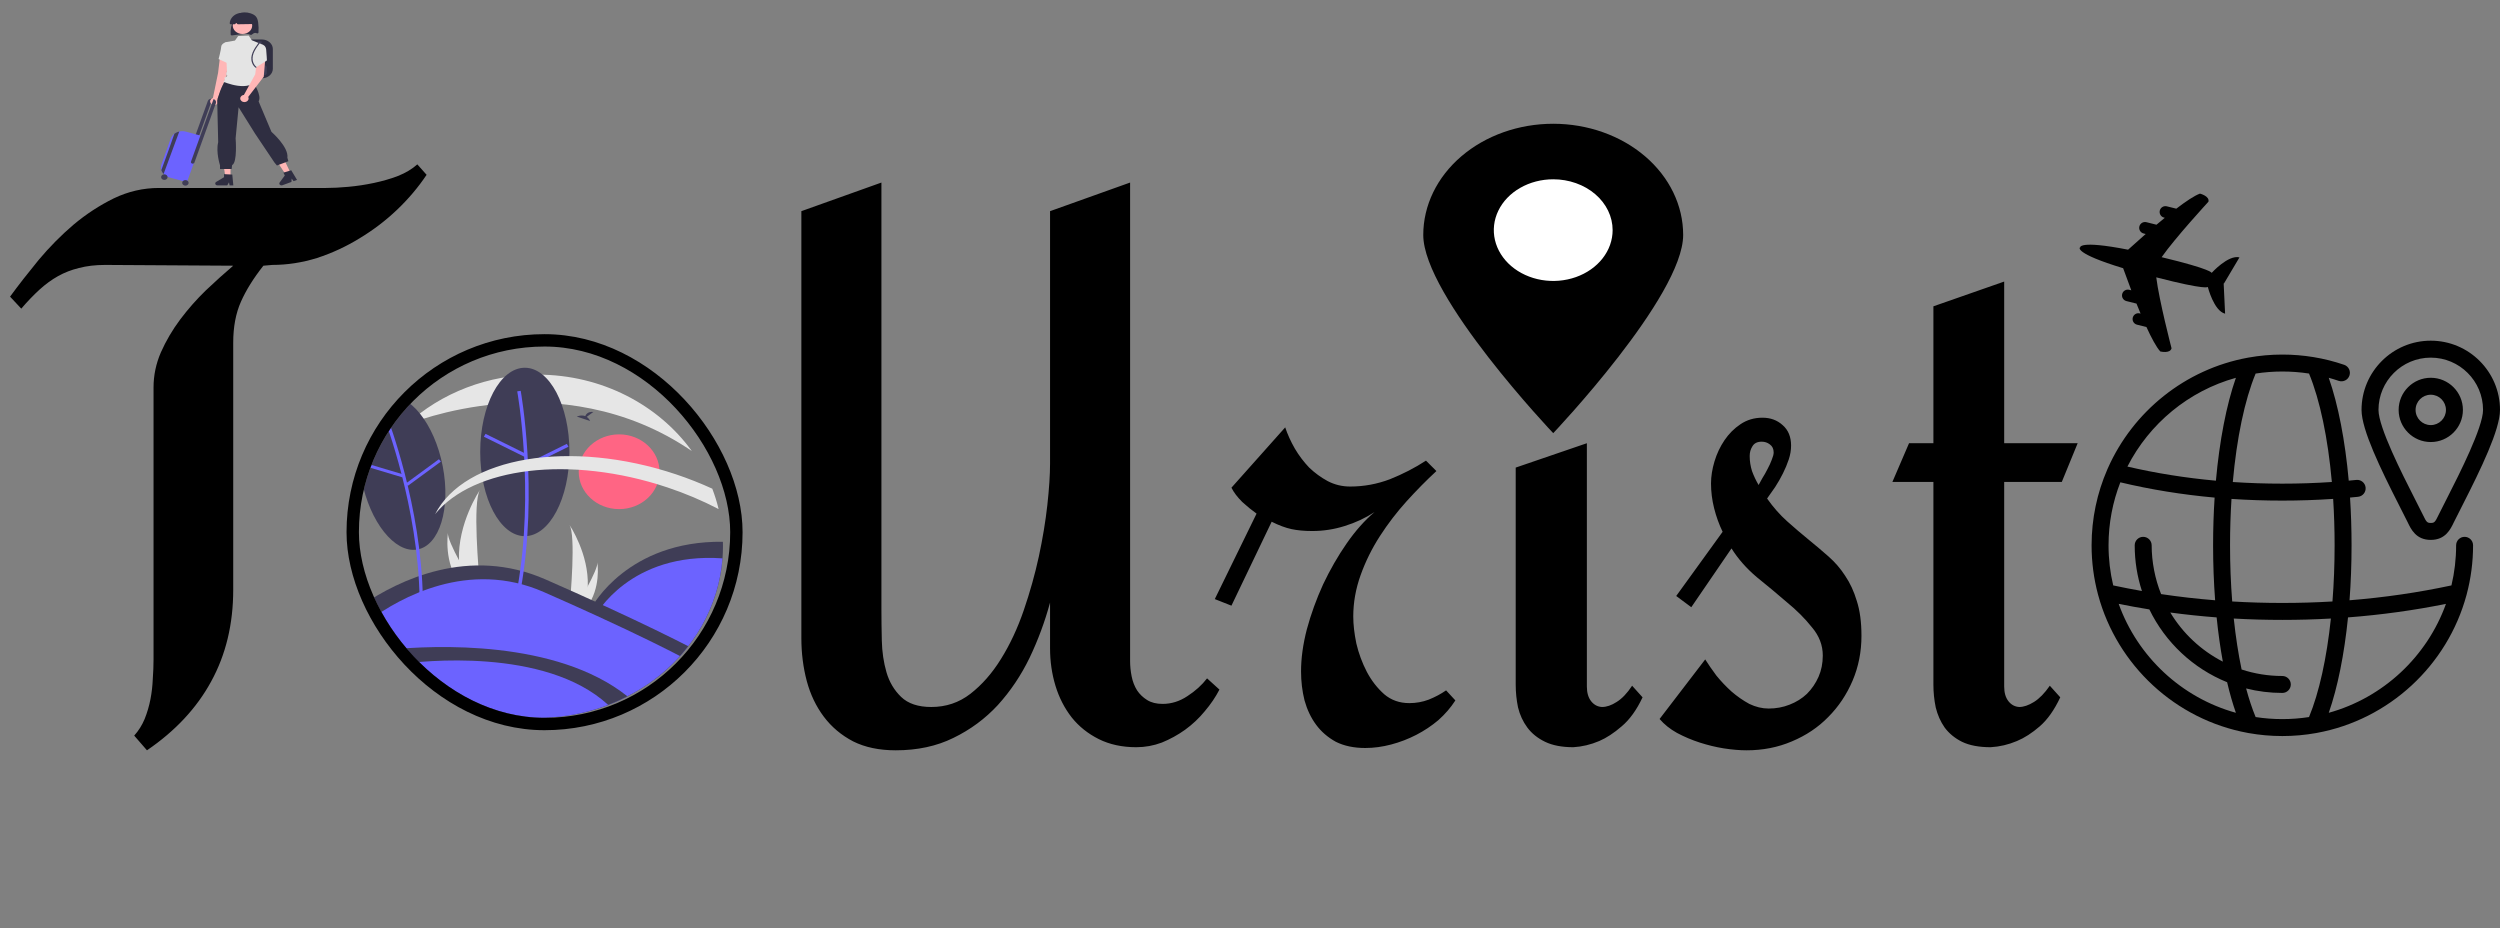 <svg width="202" height="75" viewBox="0 0 202 75" fill="none" xmlns="http://www.w3.org/2000/svg">
<rect x="0" y="0" width="202" height="75" fill="#808080" stroke="none"/>
<g id="logo">
<path id="logo-text" d="M34.469 14.125C33.802 15.125 33.01 16.062 32.094 16.938C31.177 17.812 30.167 18.583 29.062 19.25C27.979 19.917 26.833 20.448 25.625 20.844C24.417 21.219 23.208 21.406 22 21.406L21.281 21.469C20.49 22.469 19.885 23.438 19.469 24.375C19.052 25.312 18.844 26.417 18.844 27.688V47.656C18.844 50.427 18.25 52.896 17.062 55.062C15.896 57.208 14.167 59.062 11.875 60.625L10.844 59.438C11.198 59.042 11.479 58.594 11.688 58.094C11.896 57.573 12.052 57.042 12.156 56.5C12.26 55.958 12.323 55.417 12.344 54.875C12.385 54.312 12.406 53.781 12.406 53.281V31.312C12.406 30.333 12.604 29.385 13 28.469C13.417 27.531 13.938 26.646 14.562 25.812C15.188 24.979 15.875 24.198 16.625 23.469C17.396 22.74 18.135 22.073 18.844 21.469L8.5 21.406C7.708 21.406 7 21.49 6.375 21.656C5.771 21.802 5.208 22.021 4.688 22.312C4.167 22.604 3.667 22.969 3.188 23.406C2.708 23.844 2.219 24.354 1.719 24.938L0.812 23.969C1.5 23.031 2.271 22.042 3.125 21C4 19.958 4.938 19.01 5.938 18.156C6.958 17.302 8.042 16.594 9.188 16.031C10.354 15.469 11.573 15.188 12.844 15.188H26.344C26.885 15.188 27.49 15.156 28.156 15.094C28.844 15.031 29.531 14.927 30.219 14.781C30.906 14.635 31.552 14.448 32.156 14.219C32.781 13.969 33.302 13.656 33.719 13.281L34.469 14.125ZM98.531 55.719C98.219 56.323 97.823 56.906 97.344 57.469C96.885 58.031 96.354 58.531 95.75 58.969C95.167 59.385 94.542 59.729 93.875 60C93.208 60.25 92.521 60.375 91.812 60.375C90.667 60.375 89.656 60.156 88.781 59.719C87.906 59.281 87.177 58.698 86.594 57.969C86.01 57.219 85.573 56.365 85.281 55.406C84.99 54.448 84.844 53.438 84.844 52.375V48.688C84.427 50.229 83.875 51.719 83.188 53.156C82.5 54.573 81.646 55.844 80.625 56.969C79.604 58.073 78.406 58.958 77.031 59.625C75.677 60.292 74.125 60.625 72.375 60.625C71.042 60.625 69.896 60.385 68.938 59.906C67.979 59.406 67.188 58.74 66.562 57.906C65.938 57.073 65.479 56.115 65.188 55.031C64.896 53.927 64.75 52.771 64.75 51.562V17.062L71.219 14.75V49.25C71.219 50 71.229 50.833 71.25 51.75C71.271 52.667 71.396 53.521 71.625 54.312C71.854 55.104 72.25 55.771 72.812 56.312C73.375 56.854 74.188 57.125 75.25 57.125C76.438 57.125 77.49 56.771 78.406 56.062C79.344 55.333 80.167 54.396 80.875 53.25C81.604 52.083 82.219 50.771 82.719 49.312C83.219 47.854 83.625 46.406 83.938 44.969C84.25 43.51 84.479 42.125 84.625 40.812C84.771 39.479 84.844 38.365 84.844 37.469V17.062L91.312 14.75V53.406C91.312 53.823 91.354 54.24 91.438 54.656C91.521 55.073 91.667 55.448 91.875 55.781C92.083 56.094 92.354 56.354 92.688 56.562C93.021 56.771 93.438 56.875 93.938 56.875C94.646 56.875 95.312 56.667 95.938 56.25C96.583 55.833 97.115 55.354 97.531 54.812L98.531 55.719ZM117.594 56.594C117.219 57.177 116.76 57.708 116.219 58.188C115.677 58.646 115.083 59.042 114.438 59.375C113.792 59.708 113.115 59.969 112.406 60.156C111.698 60.344 111 60.438 110.312 60.438C109.396 60.438 108.604 60.271 107.938 59.938C107.292 59.583 106.76 59.125 106.344 58.562C105.927 58 105.615 57.344 105.406 56.594C105.219 55.844 105.125 55.062 105.125 54.25C105.125 53.188 105.281 52.052 105.594 50.844C105.927 49.615 106.365 48.406 106.906 47.219C107.469 46.031 108.104 44.927 108.812 43.906C109.521 42.885 110.271 42.042 111.062 41.375C110.333 41.854 109.531 42.229 108.656 42.5C107.802 42.771 106.927 42.906 106.031 42.906C105.385 42.906 104.823 42.854 104.344 42.75C103.865 42.646 103.333 42.448 102.75 42.156L99.5 48.938L98.156 48.406L101.531 41.5C101.177 41.25 100.792 40.938 100.375 40.562C99.979 40.167 99.688 39.781 99.5 39.406L103.844 34.531C104.031 35.094 104.292 35.667 104.625 36.25C104.958 36.812 105.344 37.323 105.781 37.781C106.24 38.219 106.74 38.583 107.281 38.875C107.844 39.167 108.448 39.312 109.094 39.312C110.198 39.312 111.271 39.115 112.312 38.719C113.354 38.302 114.323 37.802 115.219 37.219L116.062 38.062C115.271 38.792 114.469 39.604 113.656 40.5C112.865 41.375 112.146 42.312 111.5 43.312C110.854 44.312 110.333 45.365 109.938 46.469C109.542 47.573 109.344 48.688 109.344 49.812C109.344 50.458 109.427 51.188 109.594 52C109.781 52.792 110.062 53.552 110.438 54.281C110.812 54.99 111.281 55.594 111.844 56.094C112.406 56.573 113.083 56.812 113.875 56.812C114.417 56.812 114.938 56.719 115.438 56.531C115.958 56.323 116.427 56.073 116.844 55.781L117.594 56.594ZM128.406 19.219L126.75 30.625L123.688 31.594L121.812 21.469L128.406 19.219ZM132.719 56.344C132.24 57.365 131.677 58.146 131.031 58.688C130.406 59.229 129.802 59.625 129.219 59.875C128.531 60.167 127.833 60.333 127.125 60.375C126.208 60.375 125.448 60.229 124.844 59.938C124.24 59.646 123.76 59.26 123.406 58.781C123.052 58.302 122.802 57.76 122.656 57.156C122.531 56.552 122.469 55.938 122.469 55.312V37.781L128.219 35.812V55.469C128.219 55.969 128.333 56.365 128.562 56.656C128.792 56.948 129.083 57.104 129.438 57.125C129.812 57.125 130.208 56.99 130.625 56.719C131.062 56.448 131.479 56.01 131.875 55.406L132.719 56.344ZM150.406 51.375C150.406 52.667 150.167 53.875 149.688 55C149.208 56.125 148.552 57.104 147.719 57.938C146.906 58.771 145.927 59.427 144.781 59.906C143.656 60.385 142.438 60.625 141.125 60.625C140.562 60.625 139.948 60.573 139.281 60.469C138.635 60.365 137.99 60.208 137.344 60C136.698 59.792 136.083 59.531 135.5 59.219C134.938 58.906 134.469 58.531 134.094 58.094L137.781 53.281C138.031 53.677 138.333 54.115 138.688 54.594C139.062 55.052 139.469 55.479 139.906 55.875C140.365 56.271 140.844 56.604 141.344 56.875C141.865 57.125 142.385 57.25 142.906 57.25C143.51 57.25 144.073 57.146 144.594 56.938C145.135 56.729 145.604 56.438 146 56.062C146.396 55.667 146.708 55.208 146.938 54.688C147.167 54.167 147.281 53.594 147.281 52.969C147.281 52.135 146.99 51.375 146.406 50.688C145.844 49.979 145.167 49.302 144.375 48.656C143.604 47.99 142.792 47.312 141.938 46.625C141.104 45.917 140.427 45.146 139.906 44.312L136.656 49.062L135.438 48.156L139.188 42.969C138.896 42.365 138.667 41.729 138.5 41.062C138.333 40.396 138.25 39.729 138.25 39.062C138.25 38.5 138.344 37.906 138.531 37.281C138.719 36.656 138.99 36.083 139.344 35.562C139.698 35.042 140.125 34.615 140.625 34.281C141.146 33.927 141.74 33.75 142.406 33.75C143.052 33.75 143.594 33.948 144.031 34.344C144.49 34.74 144.719 35.292 144.719 36C144.719 36.375 144.656 36.75 144.531 37.125C144.406 37.5 144.25 37.875 144.062 38.25C143.875 38.625 143.667 38.99 143.438 39.344C143.208 39.677 142.99 39.99 142.781 40.281C143.281 40.99 143.823 41.604 144.406 42.125C144.99 42.646 145.562 43.135 146.125 43.594C146.688 44.052 147.229 44.51 147.75 44.969C148.271 45.427 148.719 45.948 149.094 46.531C149.49 47.115 149.802 47.792 150.031 48.562C150.281 49.333 150.406 50.271 150.406 51.375ZM143.312 36.562C143.312 36.271 143.208 36.052 143 35.906C142.812 35.76 142.594 35.688 142.344 35.688C141.99 35.688 141.74 35.812 141.594 36.062C141.448 36.292 141.375 36.552 141.375 36.844C141.375 37.26 141.438 37.667 141.562 38.062C141.708 38.458 141.885 38.833 142.094 39.188C142.177 39.042 142.281 38.854 142.406 38.625C142.552 38.396 142.688 38.156 142.812 37.906C142.958 37.635 143.073 37.385 143.156 37.156C143.26 36.906 143.312 36.708 143.312 36.562ZM166.469 56.344C165.99 57.365 165.438 58.146 164.812 58.688C164.188 59.229 163.573 59.625 162.969 59.875C162.281 60.167 161.573 60.333 160.844 60.375C159.906 60.375 159.135 60.229 158.531 59.938C157.948 59.646 157.479 59.26 157.125 58.781C156.792 58.302 156.552 57.76 156.406 57.156C156.281 56.552 156.219 55.938 156.219 55.312V38.938H152.906L154.25 35.812H156.219V24.75L161.938 22.75V35.812H167.875L166.594 38.938H161.938V55.469C161.938 55.969 162.052 56.365 162.281 56.656C162.51 56.948 162.802 57.104 163.156 57.125C163.51 57.125 163.906 56.99 164.344 56.719C164.781 56.448 165.208 56.01 165.625 55.406L166.469 56.344Z" fill="black"/>
<g id="location">
<path id="Vector" d="M136 18.984C136 23.946 125.5 35 125.5 35C125.5 35 115 23.946 115 18.984C115 16.602 116.106 14.316 118.075 12.632C120.045 10.947 122.715 10 125.5 10C128.285 10 130.955 10.947 132.925 12.632C134.894 14.316 136 16.602 136 18.984Z" fill="black"/>
<path id="Vector_2" d="M130.3 18.594C130.3 19.406 130.019 20.2 129.491 20.875C128.964 21.551 128.214 22.077 127.337 22.388C126.46 22.699 125.495 22.78 124.564 22.622C123.633 22.463 122.777 22.072 122.106 21.498C121.435 20.924 120.978 20.192 120.792 19.395C120.607 18.598 120.702 17.773 121.066 17.022C121.429 16.271 122.044 15.63 122.833 15.179C123.623 14.727 124.551 14.487 125.5 14.487C126.131 14.486 126.755 14.592 127.337 14.799C127.92 15.005 128.449 15.307 128.895 15.689C129.341 16.07 129.694 16.523 129.935 17.022C130.176 17.52 130.3 18.054 130.3 18.594Z" fill="white"/>
</g>
<g id="1sto">
<g clip-path="url(#clip0_150_116)">
<path id="Vector_3" d="M50.025 41.136C51.827 41.136 53.289 39.784 53.289 38.117C53.289 36.449 51.827 35.097 50.025 35.097C48.222 35.097 46.76 36.449 46.76 38.117C46.76 39.784 48.222 41.136 50.025 41.136Z" fill="#FF6584"/>
<path id="Vector_4" d="M58.979 40.368C58.986 40.367 58.992 40.362 59 40.363C58.996 40.35 58.992 40.338 58.986 40.325C58.975 40.338 58.965 40.352 58.955 40.363L58.979 40.368Z" fill="white"/>
<path id="Vector_5" d="M37.084 45.264C37.103 45.922 37.222 46.575 37.438 47.204C37.443 47.218 37.448 47.233 37.454 47.247H38.776C38.775 47.234 38.773 47.219 38.772 47.204C38.684 46.266 38.175 40.558 38.783 39.582C38.73 39.661 36.981 42.284 37.084 45.264Z" fill="#E6E6E6"/>
<path id="Vector_6" d="M37.183 47.204C37.194 47.218 37.206 47.233 37.218 47.247H38.21C38.202 47.235 38.193 47.22 38.183 47.204C38.019 46.93 37.534 46.112 37.084 45.264C36.6 44.352 36.156 43.406 36.193 43.064C36.182 43.141 35.847 45.495 37.183 47.204Z" fill="#E6E6E6"/>
<path id="Vector_7" d="M47.493 47.361C47.476 47.935 47.372 48.504 47.184 49.052C47.179 49.065 47.175 49.077 47.17 49.09H46.017C46.019 49.078 46.02 49.066 46.021 49.052C46.098 48.234 46.541 43.258 46.011 42.407C46.058 42.477 47.582 44.763 47.493 47.361Z" fill="#E6E6E6"/>
<path id="Vector_8" d="M47.406 49.052C47.397 49.064 47.387 49.077 47.376 49.09H46.511C46.518 49.079 46.526 49.066 46.534 49.052C46.677 48.813 47.1 48.1 47.493 47.361C47.915 46.566 48.302 45.741 48.269 45.443C48.279 45.51 48.571 47.562 47.406 49.052Z" fill="#E6E6E6"/>
<path id="Vector_9" d="M34.31 30.451L34.847 30.053C34.43 30.011 34.258 30.221 34.188 30.388C33.861 30.263 33.506 30.427 33.506 30.427L34.582 30.788C34.528 30.654 34.433 30.537 34.31 30.451Z" fill="#3F3D56"/>
<path id="Vector_10" d="M50.504 28.403L51.042 28.006C50.624 27.963 50.453 28.174 50.383 28.34C50.056 28.215 49.701 28.379 49.701 28.379L50.777 28.741C50.722 28.607 50.628 28.49 50.504 28.403Z" fill="#3F3D56"/>
<path id="Vector_11" d="M58.416 44.135C58.416 44.464 58.403 44.791 58.378 45.116C58.187 47.674 57.228 50.132 55.609 52.213C55.398 52.486 55.176 52.752 54.943 53.009C54.34 53.678 53.671 54.293 52.944 54.846L49.757 53.117L47.852 49.003C47.852 49.003 50.695 43.678 58.41 43.775C58.414 43.895 58.415 44.014 58.416 44.135Z" fill="#3F3D56"/>
<path id="Vector_12" d="M58.378 45.115C58.232 47.027 57.658 48.89 56.694 50.586C55.731 52.282 54.397 53.775 52.778 54.971L49.818 53.364L48.128 49.716C48.128 49.716 50.866 44.588 58.378 45.115Z" fill="#6C63FF"/>
<path id="Vector_13" d="M55.609 52.213C55.398 52.486 55.176 52.752 54.943 53.01C53.384 54.742 51.392 56.097 49.14 56.957C48.684 57.131 48.217 57.285 47.739 57.417C44.291 58.266 40.638 58.051 37.333 56.806C34.065 55.457 31.424 53.074 29.884 50.085C29.677 49.683 29.491 49.27 29.326 48.847C32.208 46.895 37.885 44.099 44.074 46.816C45.785 47.567 47.314 48.252 48.659 48.871C52.072 50.436 54.344 51.564 55.609 52.213Z" fill="#3F3D56"/>
<path id="Vector_14" d="M54.943 53.009C53.332 54.796 51.26 56.179 48.92 57.031C46.579 57.883 44.045 58.177 41.549 57.886C39.054 57.595 36.678 56.727 34.639 55.364C32.601 54.001 30.966 52.186 29.884 50.085C32.291 48.325 37.841 45.161 43.932 47.835C45.499 48.523 46.897 49.15 48.128 49.716C51.715 51.36 53.925 52.478 54.943 53.009Z" fill="#6C63FF"/>
<path id="Vector_15" d="M50.696 56.263C50.192 56.522 49.672 56.753 49.14 56.957C47.328 57.648 45.386 58.002 43.427 58C41.108 57.999 38.82 57.501 36.744 56.544C34.668 55.588 32.86 54.2 31.462 52.488C35.042 52.139 44.938 51.668 50.696 56.263Z" fill="#3F3D56"/>
<path id="Vector_16" d="M49.14 56.957C46.33 58.026 43.236 58.281 40.266 57.687C37.296 57.094 34.591 55.681 32.509 53.635C33.811 53.458 44.034 52.243 49.14 56.957Z" fill="#6C63FF"/>
<path id="Vector_17" d="M55.901 36.446V36.447C45.199 29.127 32.936 34.279 32.842 34.318V34.318C34.231 33.032 35.882 32.013 37.698 31.319C39.514 30.624 41.461 30.267 43.427 30.27C48.63 30.27 53.214 32.723 55.901 36.446Z" fill="#E6E6E6"/>
<path id="Vector_18" d="M33.7 44.404C35.511 44.102 36.438 41.087 35.772 37.669C35.106 34.252 33.099 31.727 31.288 32.028C29.477 32.33 28.55 35.346 29.216 38.763C29.882 42.18 31.89 44.706 33.7 44.404Z" fill="#3F3D56"/>
<path id="Vector_19" d="M34.165 48.395C34.058 40.888 31.343 33.844 31.316 33.774L31.068 33.857C31.095 33.927 33.795 40.934 33.902 48.398L34.165 48.395Z" fill="#6C63FF"/>
<path id="Vector_20" d="M29.349 37.367L29.267 37.599L32.518 38.571L32.599 38.339L29.349 37.367Z" fill="#6C63FF"/>
<path id="Vector_21" d="M35.463 37.106L32.785 39.068L32.948 39.259L35.626 37.297L35.463 37.106Z" fill="#6C63FF"/>
<path id="Vector_22" d="M42.406 43.321C44.397 43.321 46.011 40.275 46.011 36.518C46.011 32.76 44.397 29.714 42.406 29.714C40.415 29.714 38.801 32.76 38.801 36.518C38.801 40.275 40.415 43.321 42.406 43.321Z" fill="#3F3D56"/>
<path id="Vector_23" d="M42.073 47.654C43.517 39.642 42.088 31.658 42.073 31.578L41.792 31.622C41.807 31.702 43.228 39.643 41.792 47.611L42.073 47.654Z" fill="#6C63FF"/>
<path id="Vector_24" d="M39.232 35.055L39.098 35.287L42.358 36.9L42.492 36.668L39.232 35.055Z" fill="#6C63FF"/>
<path id="Vector_25" d="M45.798 35.863L42.538 37.477L42.673 37.709L45.932 36.095L45.798 35.863Z" fill="#6C63FF"/>
<path id="Vector_26" d="M58.063 41.133C56.741 40.446 55.359 39.862 53.932 39.386C46.043 36.745 38.22 37.763 35.157 41.542C37.541 36.912 46.044 35.456 54.625 38.328C55.623 38.663 56.601 39.049 57.552 39.485C57.759 40.024 57.93 40.575 58.063 41.133Z" fill="#E6E6E6"/>
<path id="Vector_27" d="M47.408 33.682L47.946 33.285C47.528 33.242 47.357 33.453 47.286 33.62C46.96 33.494 46.605 33.658 46.605 33.658L47.681 34.02C47.626 33.886 47.532 33.769 47.408 33.682Z" fill="#3F3D56"/>
</g>
<rect x="28.5" y="27.5" width="31" height="31" rx="15.5" stroke="black"/>
</g>
<g id="2ndo">
<path id="XMLID_421_" d="M199.003 33.121C199.003 31.689 197.838 30.524 196.406 30.524C194.974 30.524 193.81 31.689 193.81 33.121C193.81 34.552 194.974 35.717 196.406 35.717C197.838 35.717 199.003 34.552 199.003 33.121ZM195.179 33.121C195.179 32.444 195.73 31.894 196.406 31.894C197.082 31.894 197.633 32.444 197.633 33.121C197.633 33.797 197.082 34.347 196.406 34.347C195.73 34.347 195.179 33.797 195.179 33.121ZM194.542 42.203C194.812 42.769 195.219 43.624 196.406 43.624C197.592 43.624 198 42.769 198.27 42.203C198.305 42.13 198.983 40.791 198.983 40.791C200.443 37.922 202 34.727 202 33.121C202 30.036 199.49 27.527 196.406 27.527C193.321 27.527 190.812 30.036 190.812 33.121C190.812 34.727 192.369 37.922 193.829 40.791C193.829 40.791 194.507 42.129 194.542 42.203ZM196.406 28.897C198.735 28.897 200.63 30.791 200.63 33.121C200.63 34.533 198.693 38.34 197.762 40.17C197.762 40.17 197.073 41.531 197.034 41.613C196.76 42.188 196.695 42.254 196.406 42.254C196.117 42.254 196.053 42.188 195.778 41.613C195.739 41.531 195.05 40.17 195.05 40.17C194.119 38.34 192.182 34.533 192.182 33.121C192.182 30.791 194.077 28.897 196.406 28.897ZM199.139 43.376C198.761 43.376 198.455 43.683 198.455 44.061C198.455 45.176 198.324 46.26 198.077 47.301C195.404 47.875 192.65 48.277 189.842 48.502C189.95 47.072 190.006 45.581 190.006 44.061C190.006 42.746 189.964 41.454 189.883 40.203C190.099 40.183 190.315 40.163 190.53 40.141C190.906 40.102 191.18 39.766 191.141 39.39C191.103 39.014 190.766 38.739 190.39 38.778C190.187 38.799 189.983 38.819 189.778 38.837C189.488 35.607 188.931 32.718 188.163 30.525C188.433 30.6 188.7 30.682 188.965 30.773C189.323 30.896 189.713 30.705 189.835 30.347C189.958 29.989 189.767 29.6 189.409 29.477C187.805 28.928 186.123 28.649 184.412 28.649C183.481 28.649 182.568 28.732 181.682 28.891C181.662 28.894 181.642 28.897 181.622 28.902C176.557 29.831 172.35 33.246 170.316 37.83C170.295 37.868 170.277 37.909 170.263 37.951C169.451 39.825 169 41.892 169 44.061C169 45.429 169.179 46.757 169.516 48.021C169.521 48.045 169.527 48.068 169.535 48.092C171.073 53.763 175.776 58.147 181.622 59.22C181.642 59.224 181.662 59.228 181.682 59.231C182.568 59.39 183.481 59.473 184.412 59.473C185.344 59.473 186.256 59.39 187.143 59.231C187.163 59.228 187.182 59.224 187.201 59.22C193.048 58.147 197.752 53.762 199.29 48.09C199.297 48.068 199.303 48.045 199.308 48.022C199.645 46.758 199.824 45.43 199.824 44.061C199.824 43.683 199.518 43.376 199.139 43.376ZM188.636 44.061C188.636 45.62 188.577 47.144 188.463 48.599C187.123 48.678 185.771 48.718 184.412 48.718C183.053 48.718 181.702 48.678 180.362 48.599C180.247 47.144 180.188 45.62 180.188 44.061C180.188 42.782 180.228 41.526 180.305 40.313C181.655 40.403 183.024 40.449 184.412 40.449C185.787 40.449 187.162 40.402 188.519 40.311C188.596 41.525 188.636 42.781 188.636 44.061ZM182.255 30.184C182.958 30.075 183.679 30.018 184.412 30.018C185.138 30.018 185.859 30.074 186.569 30.183C187.457 32.328 188.098 35.414 188.414 38.945C187.092 39.034 185.753 39.079 184.412 39.079C183.06 39.079 181.724 39.035 180.41 38.947C180.726 35.416 181.366 32.329 182.255 30.184ZM180.66 30.527C179.893 32.721 179.336 35.61 179.046 38.84C176.578 38.615 174.188 38.234 171.895 37.699C173.666 34.23 176.838 31.588 180.66 30.527ZM179.605 53.461C177.848 52.558 176.375 51.178 175.36 49.492C176.596 49.658 177.845 49.789 179.104 49.886C179.231 51.141 179.399 52.34 179.605 53.461ZM170.37 44.061C170.37 42.267 170.708 40.55 171.324 38.971C173.763 39.555 176.31 39.967 178.941 40.206C178.86 41.456 178.818 42.747 178.818 44.061C178.818 45.581 178.874 47.072 178.982 48.502C177.511 48.384 176.055 48.218 174.617 48.003C174.125 46.785 173.854 45.381 173.854 44.061C173.854 43.683 173.547 43.376 173.169 43.376C172.79 43.376 172.484 43.683 172.484 44.061C172.484 45.349 172.689 46.59 173.068 47.753C172.288 47.616 171.514 47.466 170.747 47.301C170.5 46.26 170.37 45.176 170.37 44.061ZM171.19 48.792C172.01 48.958 172.836 49.108 173.669 49.242C174.956 51.9 177.2 54.011 179.951 55.124C180.162 56.019 180.398 56.847 180.66 57.594C176.259 56.373 172.72 53.057 171.19 48.792ZM186.569 57.938C185.866 58.047 185.146 58.103 184.412 58.103C183.679 58.103 182.958 58.047 182.255 57.938C181.973 57.257 181.716 56.481 181.486 55.626C182.423 55.864 183.403 55.989 184.412 55.989C184.79 55.989 185.097 55.683 185.097 55.304C185.097 54.926 184.79 54.62 184.412 54.62C183.264 54.62 182.158 54.435 181.122 54.095C180.857 52.835 180.644 51.45 180.488 49.978C183.086 50.125 185.738 50.125 188.336 49.978C187.999 53.173 187.39 55.957 186.569 57.938ZM188.164 57.594C188.883 55.538 189.417 52.872 189.72 49.886C192.413 49.679 195.058 49.314 197.634 48.792C196.104 53.057 192.565 56.373 188.164 57.594Z" fill="black"/>
</g>
<g id="plane">
<path id="Vector_28" d="M168.052 20.001L168.078 20.007C168.078 20.007 167.875 19.376 171.95 20.175L173.371 18.907L173.203 18.865C172.951 18.802 172.798 18.547 172.861 18.296C172.923 18.044 173.178 17.891 173.43 17.953L174.244 18.157L174.916 17.598L174.854 17.582C174.602 17.52 174.449 17.265 174.511 17.013C174.574 16.762 174.829 16.608 175.081 16.671L175.845 16.861C176.619 16.269 177.315 15.802 177.757 15.644C177.757 15.644 178.554 15.843 178.441 16.299C178.441 16.299 175.741 19.233 174.66 20.78C178.771 21.769 178.701 22.051 178.701 22.051C178.701 22.051 180.038 20.569 180.949 20.796L179.698 22.904L179.672 22.898L179.788 25.347C178.876 25.12 178.391 23.184 178.391 23.184C178.391 23.184 178.321 23.466 174.226 22.409C174.455 24.282 175.461 28.14 175.461 28.14C175.347 28.596 174.55 28.397 174.55 28.397C174.234 28.05 173.839 27.311 173.433 26.425L172.669 26.234C172.417 26.172 172.264 25.917 172.327 25.665C172.39 25.413 172.645 25.26 172.896 25.323L172.959 25.338L172.628 24.53L171.814 24.327C171.562 24.264 171.409 24.009 171.472 23.758C171.534 23.506 171.789 23.353 172.041 23.416L172.209 23.457L171.549 21.671C167.577 20.463 168.052 20.001 168.052 20.001Z" fill="black"/>
</g>
<g id="bag">
<path id="Vector_29" d="M15.017 13.079L15.296 13.155L17.164 7.979C17.087 7.962 17.006 7.971 16.938 8.005C16.869 8.038 16.817 8.093 16.794 8.158L15.017 13.079Z" fill="#3F3D56"/>
<path id="Vector_30" d="M21.157 6.327H19.925V3.189H21.157C21.393 3.189 21.619 3.27 21.785 3.415C21.952 3.559 22.045 3.755 22.046 3.959V5.557C22.045 5.761 21.952 5.957 21.785 6.102C21.619 6.246 21.393 6.327 21.157 6.327Z" fill="#2F2E41"/>
<path id="Vector_31" d="M20.986 4.646C20.945 4.646 20.905 4.632 20.876 4.607C20.847 4.582 20.831 4.547 20.83 4.512V3.346H21.141V4.512C21.141 4.547 21.124 4.582 21.095 4.607C21.066 4.632 21.027 4.646 20.986 4.646Z" fill="#3F3D56"/>
<path id="Vector_32" d="M21.359 6.081H20.457C20.406 6.081 20.356 6.063 20.319 6.031C20.282 5.999 20.262 5.956 20.262 5.911V5.444C20.262 5.399 20.282 5.356 20.319 5.324C20.356 5.292 20.406 5.274 20.457 5.274H21.359C21.411 5.274 21.46 5.292 21.497 5.324C21.534 5.356 21.554 5.399 21.555 5.444V5.911C21.554 5.956 21.534 5.999 21.497 6.031C21.46 6.063 21.411 6.081 21.359 6.081Z" fill="#3F3D56"/>
<path id="Vector_33" d="M18.731 2.862C18.71 2.862 18.689 2.856 18.673 2.844C18.663 2.837 18.655 2.828 18.649 2.818C18.643 2.808 18.639 2.797 18.638 2.786C18.609 2.383 18.69 1.981 18.873 1.611C18.998 1.361 19.141 1.2 19.324 1.104C19.568 0.976 19.903 0.966 20.243 1.076C20.438 1.139 20.578 1.221 20.672 1.327C20.797 1.469 20.836 1.651 20.86 1.826C20.896 2.091 20.904 2.359 20.885 2.625C20.884 2.639 20.879 2.652 20.87 2.664C20.862 2.675 20.85 2.685 20.835 2.691C20.82 2.697 20.803 2.7 20.786 2.699C20.769 2.698 20.752 2.694 20.738 2.685C20.732 2.682 20.726 2.679 20.72 2.676C20.689 2.663 20.655 2.656 20.62 2.656C20.585 2.657 20.551 2.664 20.521 2.678C20.498 2.69 20.477 2.703 20.457 2.718L20.335 2.804C20.32 2.814 20.302 2.82 20.283 2.821C20.263 2.822 20.244 2.818 20.228 2.81C20.139 2.766 20.04 2.741 19.938 2.736C19.803 2.731 19.668 2.74 19.535 2.761L18.745 2.861C18.74 2.862 18.736 2.862 18.731 2.862Z" fill="#2F2E41"/>
<path id="Vector_34" d="M18.626 14.285H18.204L18.003 12.874H18.626L18.626 14.285Z" fill="#FFB6B6"/>
<path id="Vector_35" d="M18.853 14.98H18.553L18.5 14.735L18.363 14.98H17.569C17.531 14.98 17.494 14.969 17.463 14.95C17.433 14.93 17.41 14.903 17.399 14.871C17.387 14.84 17.388 14.806 17.401 14.775C17.413 14.744 17.436 14.717 17.468 14.698L18.102 14.318V14.071L18.769 14.105L18.853 14.98Z" fill="#2F2E41"/>
<path id="Vector_36" d="M23.48 13.972L23.091 14.114L22.276 12.881L22.85 12.672L23.48 13.972Z" fill="#FFB6B6"/>
<path id="Vector_37" d="M24 14.536L23.724 14.637L23.565 14.429L23.549 14.701L22.817 14.968C22.782 14.98 22.743 14.983 22.706 14.976C22.669 14.968 22.636 14.95 22.611 14.925C22.587 14.899 22.572 14.868 22.57 14.835C22.567 14.802 22.577 14.77 22.597 14.742L23.012 14.179L22.901 13.95L23.531 13.758L24 14.536Z" fill="#2F2E41"/>
<path id="Vector_38" d="M18.429 4.677L18.308 6.081L17.506 8.178L17.184 8.016L17.621 5.883L17.769 4.653L18.429 4.677Z" fill="#FFB6B6"/>
<path id="Vector_39" d="M17.319 8.484C17.505 8.484 17.656 8.353 17.656 8.192C17.656 8.03 17.505 7.899 17.319 7.899C17.133 7.899 16.982 8.03 16.982 8.192C16.982 8.353 17.133 8.484 17.319 8.484Z" fill="#FFB6B6"/>
<path id="Vector_40" d="M20.486 6.294V6.682C20.486 6.682 21.177 7.738 20.896 8.192L21.934 10.654C21.934 10.654 23.342 11.874 23.221 12.746L23.301 13.025L22.376 13.374L22.175 13.13L20.607 10.793L19.279 8.666L19.038 11.177C19.038 11.177 19.199 13.13 18.756 13.339L18.716 13.653H17.777V13.355C17.777 13.355 17.429 12.293 17.63 11.491L17.55 8.108C17.55 8.108 17.912 6.678 18.354 6.434L18.515 6.085L20.486 6.294Z" fill="#2F2E41"/>
<path id="Vector_41" d="M21.224 3.609L20.348 3.253L20.095 2.871L19.244 2.913L18.986 3.277L18.229 3.41L18.34 5.784C18.291 5.859 18.273 5.946 18.29 6.031C18.317 6.179 18.452 6.062 18.317 6.179C18.182 6.296 18.08 6.238 18.148 6.34C18.215 6.443 18.049 6.603 18.049 6.603C18.049 6.603 20.204 7.554 20.812 6.34C20.812 6.34 20.932 5.985 20.73 5.241C20.527 4.497 21.224 3.609 21.224 3.609Z" fill="#E4E4E4"/>
<path id="Vector_42" d="M18.478 3.562L18.229 3.41C18.229 3.41 17.884 3.533 17.873 3.781C17.861 4.029 17.663 4.771 17.663 4.771L18.449 5.137L18.478 3.562Z" fill="#E4E4E4"/>
<path id="Vector_43" d="M21.432 4.794L21.311 6.198L19.969 7.944L19.647 7.782L20.624 6L20.772 4.77L21.432 4.794Z" fill="#FFB6B6"/>
<path id="Vector_44" d="M20.814 3.689L21.225 3.609C21.225 3.609 21.472 3.678 21.506 4C21.539 4.321 21.567 4.882 21.567 4.882L20.707 5.43L20.493 4.643L20.814 3.689Z" fill="#E4E4E4"/>
<path id="Vector_45" d="M19.748 8.25C19.935 8.25 20.086 8.119 20.086 7.958C20.086 7.796 19.935 7.665 19.748 7.665C19.562 7.665 19.411 7.796 19.411 7.958C19.411 8.119 19.562 8.25 19.748 8.25Z" fill="#FFB6B6"/>
<path id="Vector_46" d="M19.592 2.746C20.026 2.746 20.378 2.441 20.378 2.064C20.378 1.688 20.026 1.382 19.592 1.382C19.158 1.382 18.806 1.688 18.806 2.064C18.806 2.441 19.158 2.746 19.592 2.746Z" fill="#FFB7B7"/>
<path id="Vector_47" d="M18.952 1.962H18.952C18.852 1.962 18.752 1.961 18.651 1.961C18.639 1.961 18.627 1.959 18.616 1.955C18.605 1.951 18.595 1.945 18.587 1.938C18.579 1.93 18.572 1.922 18.568 1.912C18.564 1.903 18.562 1.892 18.562 1.882C18.57 1.738 18.617 1.597 18.701 1.472C18.785 1.347 18.902 1.241 19.043 1.164C19.192 1.086 19.361 1.042 19.534 1.037C19.708 1.033 19.88 1.067 20.034 1.137C20.187 1.207 20.317 1.311 20.411 1.437C20.505 1.564 20.559 1.71 20.569 1.86C20.569 1.87 20.568 1.881 20.564 1.89C20.56 1.9 20.554 1.909 20.546 1.916C20.538 1.924 20.529 1.93 20.518 1.934C20.507 1.938 20.496 1.941 20.484 1.941C20.136 1.954 19.75 1.96 19.233 1.961H19.232C19.215 1.961 19.198 1.957 19.183 1.948C19.168 1.94 19.157 1.928 19.15 1.914L19.142 1.896C19.138 1.887 19.13 1.879 19.12 1.873C19.11 1.868 19.099 1.866 19.087 1.866C19.076 1.867 19.065 1.871 19.056 1.878C19.047 1.884 19.041 1.893 19.038 1.903C19.033 1.92 19.022 1.934 19.007 1.945C18.991 1.956 18.972 1.962 18.952 1.962Z" fill="#2F2E41"/>
<path id="Vector_48" d="M20.712 5.399C20.5 5.227 20.41 4.977 20.408 4.73C20.407 4.448 20.524 4.18 20.677 3.934C20.769 3.786 20.874 3.644 20.979 3.502C21.014 3.455 20.927 3.411 20.891 3.458C20.536 3.937 20.145 4.505 20.374 5.094C20.426 5.234 20.518 5.36 20.64 5.461C20.688 5.5 20.759 5.438 20.712 5.399H20.712Z" fill="#3F3D56"/>
<path id="Vector_49" d="M15.023 10.637C14.848 10.589 14.662 10.585 14.486 10.625C14.485 10.625 14.485 10.625 14.485 10.626C14.348 10.656 14.22 10.712 14.111 10.79C14.104 10.794 14.098 10.799 14.092 10.803C13.953 10.907 13.851 11.042 13.796 11.193L13.045 13.275C12.989 13.429 12.985 13.593 13.034 13.749C13.037 13.758 13.04 13.767 13.043 13.776C13.079 13.879 13.138 13.975 13.216 14.06C13.216 14.06 13.217 14.06 13.217 14.061C13.338 14.192 13.502 14.288 13.687 14.338L15.104 14.723L16.439 11.021L15.023 10.637Z" fill="#6C63FF"/>
<path id="Vector_50" d="M17.257 8.004L15.432 13.06C15.426 13.075 15.424 13.092 15.426 13.109C15.428 13.125 15.433 13.141 15.442 13.156C15.451 13.171 15.463 13.184 15.478 13.194C15.492 13.205 15.509 13.213 15.528 13.218C15.546 13.223 15.565 13.225 15.584 13.223C15.603 13.222 15.622 13.217 15.639 13.21C15.656 13.202 15.671 13.191 15.683 13.178C15.695 13.166 15.705 13.151 15.71 13.135L17.443 8.334C17.467 8.269 17.46 8.198 17.426 8.137C17.391 8.076 17.33 8.028 17.257 8.004Z" fill="#3F3D56"/>
<path id="Vector_51" d="M14.981 15C15.125 15 15.242 14.899 15.242 14.774C15.242 14.649 15.125 14.547 14.981 14.547C14.837 14.547 14.72 14.649 14.72 14.774C14.72 14.899 14.837 15 14.981 15Z" fill="#3F3D56"/>
<path id="Vector_52" d="M13.28 14.538C13.424 14.538 13.541 14.437 13.541 14.312C13.541 14.187 13.424 14.085 13.28 14.085C13.135 14.085 13.018 14.187 13.018 14.312C13.018 14.437 13.135 14.538 13.28 14.538Z" fill="#3F3D56"/>
<path id="Vector_53" d="M14.486 10.625C14.215 11.361 13.507 13.284 13.217 14.061C13.217 14.061 13.216 14.06 13.216 14.06C13.138 13.975 13.079 13.879 13.043 13.776C13.04 13.767 13.037 13.758 13.034 13.749C13.345 12.905 13.865 11.481 14.092 10.803C14.098 10.799 14.104 10.794 14.111 10.79C14.22 10.712 14.348 10.656 14.485 10.626C14.485 10.625 14.485 10.625 14.486 10.625Z" fill="#3F3D56"/>
</g>
</g>
<defs>
<clipPath id="clip0_150_116">
<rect x="29" y="28" width="30" height="30" rx="15" fill="white"/>
</clipPath>
</defs>
</svg>
